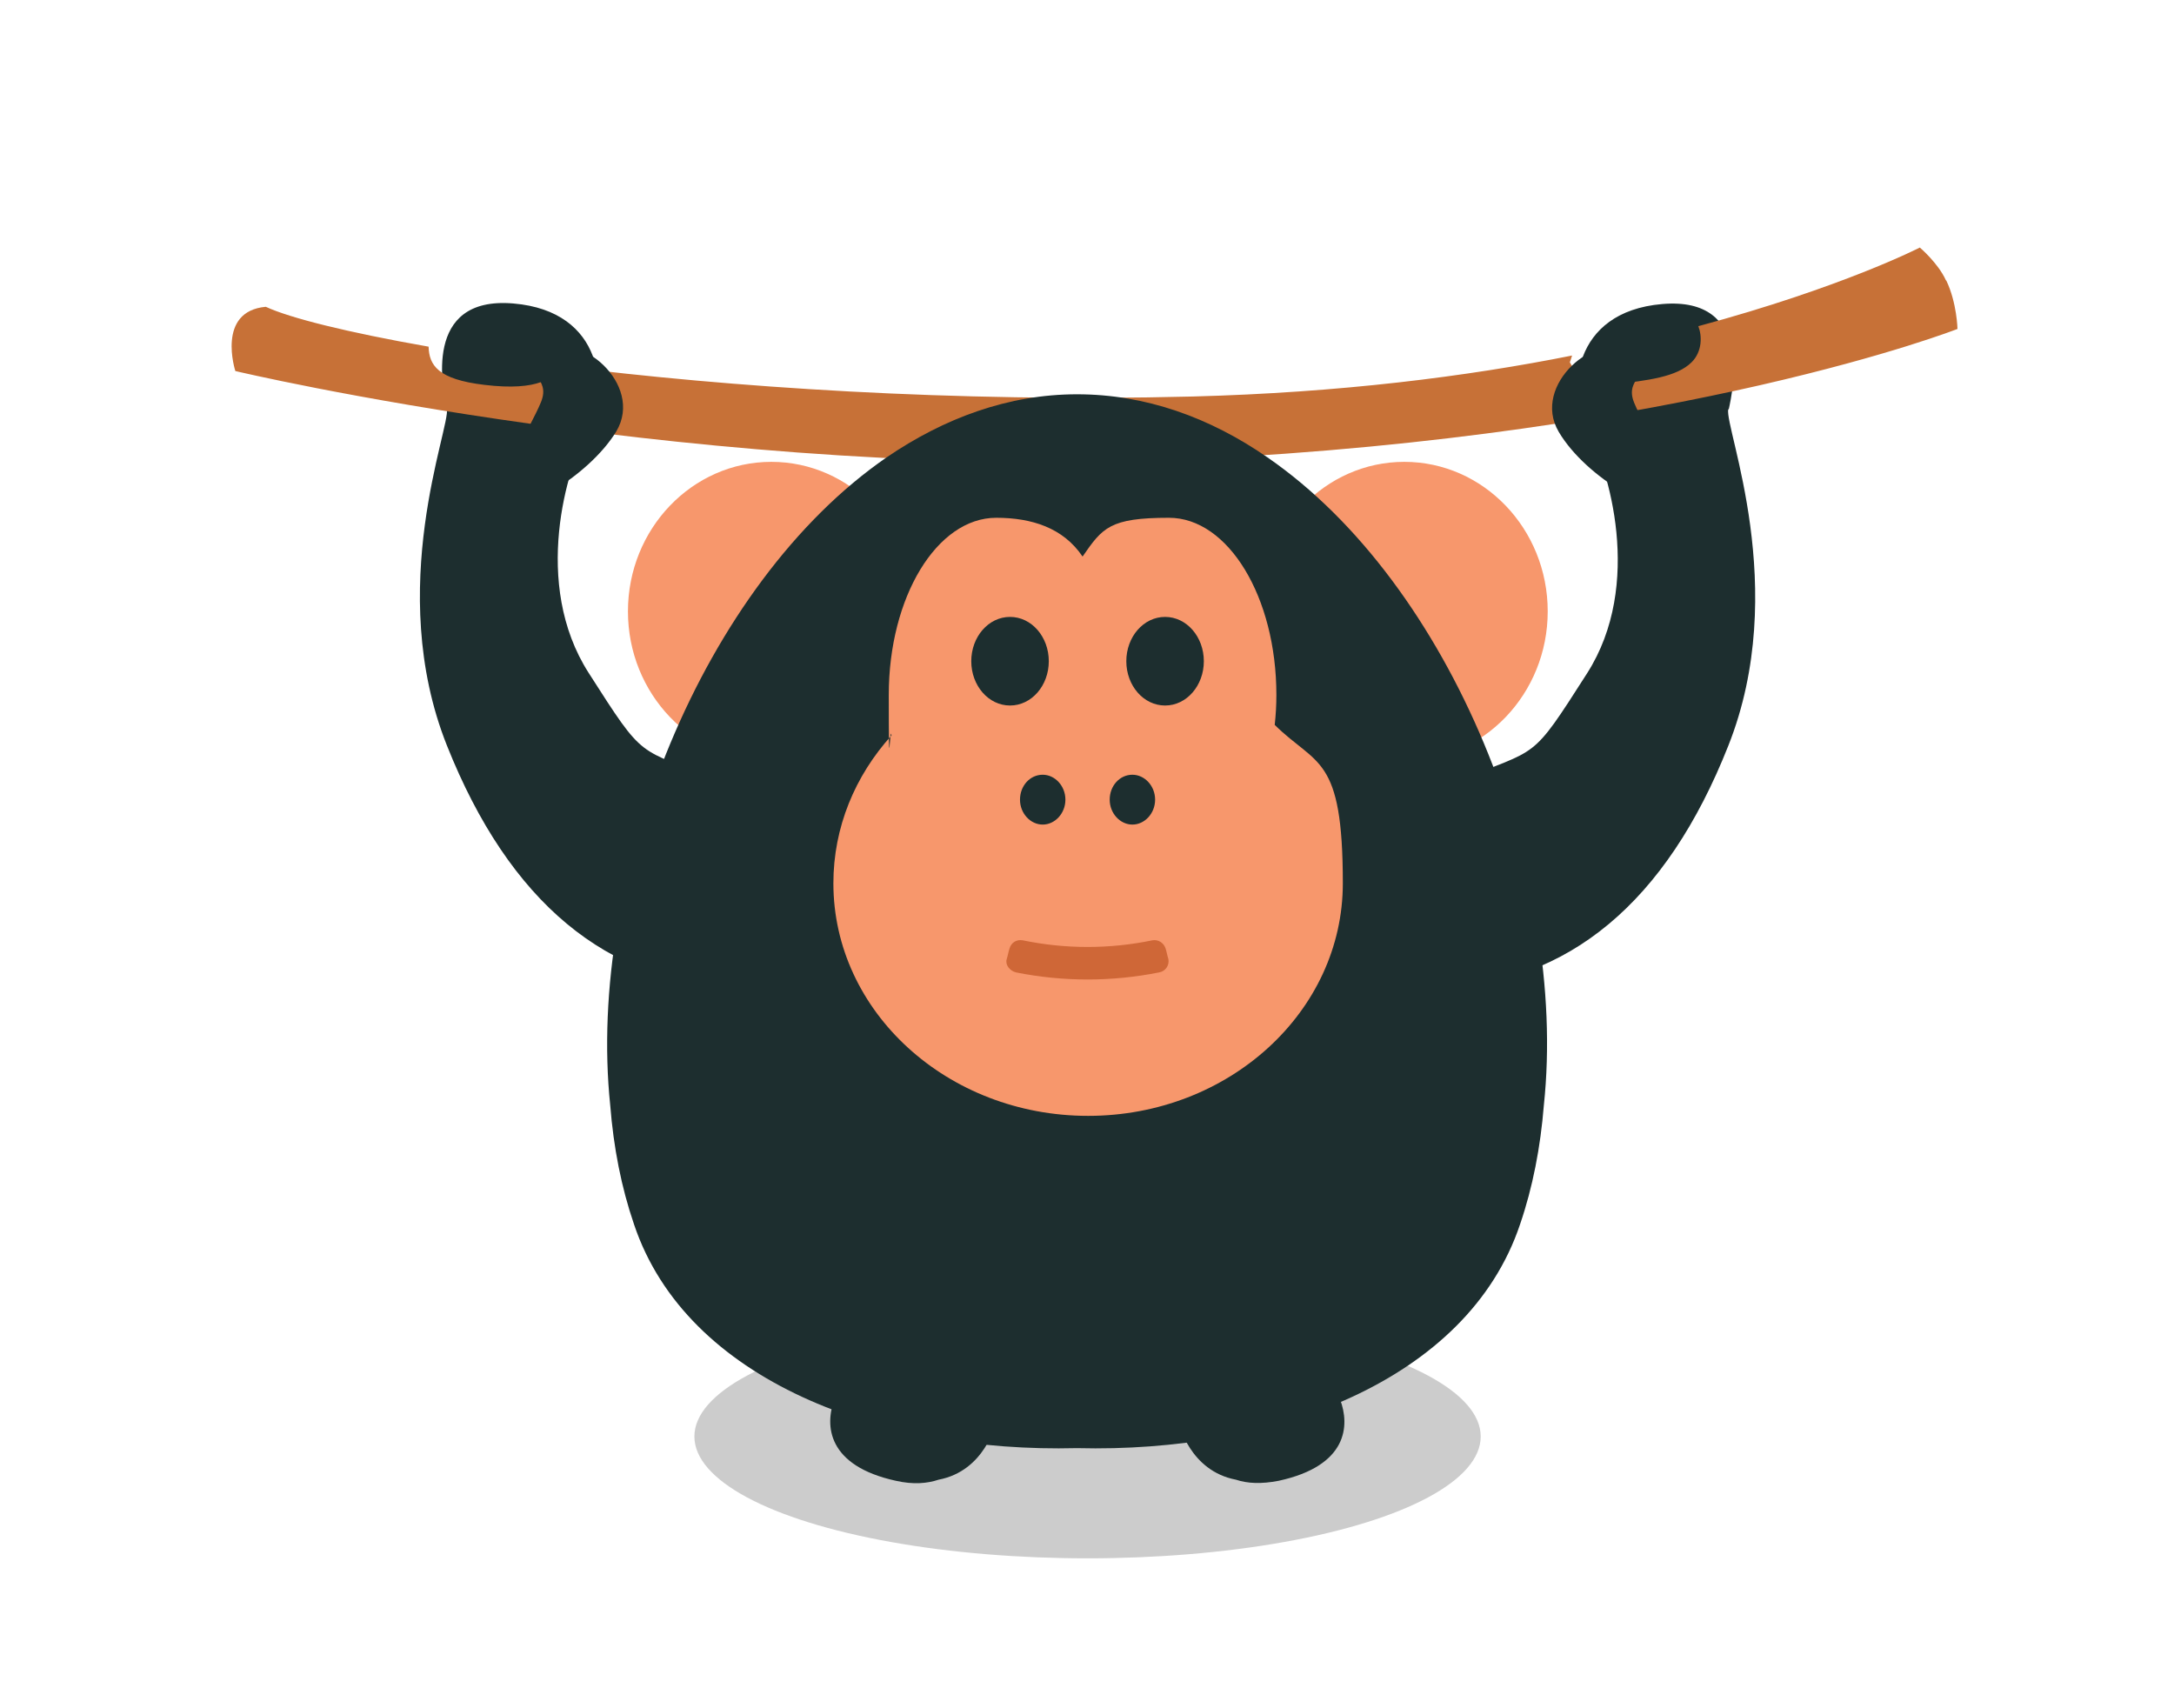 <?xml version="1.0" encoding="UTF-8"?>
<svg xmlns="http://www.w3.org/2000/svg" version="1.1" viewBox="0 0 392.6 308.4">
  <defs>
    <style>
      .cls-1 {
        fill: #c77137;
      }

      .cls-1, .cls-2, .cls-3, .cls-4 {
        fill-rule: evenodd;
      }

      .cls-2 {
        fill: #cf6737;
      }

      .cls-5 {
        opacity: .2;
      }

      .cls-3 {
        fill: #1d2e2f;
      }

      .cls-4 {
        fill: #f7976c;
      }

      .cls-6 {
        fill: #010101;
      }
    </style>
  </defs>
  <!-- Generator: Adobe Illustrator 28.7.0, SVG Export Plug-In . SVG Version: 1.2.0 Build 136)  -->
  <g>
    <g id="Layer_1">
      <g>
        <g id="Elipsa_4" class="cls-5">
          <ellipse class="cls-6" cx="196.4" cy="259.4" rx="71" ry="22"/>
        </g>
        <g id="shape">
          <path class="cls-3" d="M161.4,253.4c-10.1-2.2-8.2-7.1-10.7-.7-1.8,4.7-1.3,12,11.1,14.7,3.1.7,5.6.5,7.7-.2,8.4-1.6,10.3-10.2,10.3-10.2,0,0-2.9-.5-9.7-1.3-2.5-.8-5.4-1.6-8.8-2.3ZM242.1,252.7c-2.5-6.4-.6-1.5-10.7.7-3.4.7-6.3,1.6-8.8,2.3-6.8.8-9.7,1.3-9.7,1.3,0,0,1.9,8.6,10.3,10.2,2.1.7,4.6.8,7.7.2,12.5-2.7,12.9-10,11.1-14.7Z"/>
        </g>
        <g id="Elipsa_73">
          <path class="cls-4" d="M253.6,83.4c-14.3,0-25.9,12.1-25.9,27s11.6,27,25.9,27,25.9-12.1,25.9-27-11.6-27-25.9-27ZM139.3,83.4c-14.3,0-25.9,12.1-25.9,27s11.6,27,25.9,27,25.9-12.1,25.9-27-11.6-27-25.9-27Z"/>
        </g>
        <g id="shape-2" data-name="shape">
          <path class="cls-3" d="M312.2,73.9c.7-3.3,4.5-20.4-12-19-16.5,1.4-17.2,16.2-13.5,22.8,3.7,6.7,10.2,27.8-.1,43.9-10.3,16.1-8.5,13.3-23.2,19.4-14.7,6.1-27.2,38.5-3.7,37.5,23.5-.9,41.2-15.5,52.4-43.8,11.3-28.4-.7-57.4,0-60.8ZM129.5,140.9c-14.7-6.1-12.9-3.3-23.2-19.4-10.3-16.1-3.9-37.2-.1-43.9,3.7-6.7,3-21.4-13.5-22.8-16.5-1.4-12.7,15.7-12,19,.7,3.3-11.3,32.4,0,60.8,11.3,28.4,29,42.9,52.4,43.8,23.5.9,11-31.4-3.7-37.5Z"/>
        </g>
        <g id="shape-3" data-name="shape">
          <path class="cls-1" d="M351.4,50.6c-1.4-3.1-4.7-5.9-4.7-5.9,0,0-14,7.2-40,14.2.7,1.8.7,4.6-1.2,6.5-2.7,2.7-8,3.3-14,4-6,.7-8-4-8-4,0,0,.2-.5.4-1.2-19,3.8-41.9,6.7-68.5,7.4-43.6,1.1-83.9-1.7-114.2-5.5-1,2-3.8,4.6-13.7,3.4-8.5-1-10-3.6-10.1-6.9-14.8-2.6-25.1-5.2-29.4-7.2-9,.8-5.5,11.6-5.5,11.6,0,0,85,20.2,173.5,15.9,88.5-4.3,137.5-23.5,137.5-23.5,0,0-.1-4.7-2-8.7Z"/>
        </g>
        <g id="shape-4" data-name="shape">
          <path class="cls-3" d="M228.9,82.6c-10.4-7.2-22-11.4-34.4-11.4,0,0,0,0,0,0h0c-12.4,0-24,4.3-34.4,11.4-33.2,22.9-54.2,75.6-49.9,117,.6,7.6,2,14.8,4.3,21.5,9.5,28.3,44.8,41.3,80,40.4,35.3.9,70.5-12.1,80-40.4,2.3-6.7,3.7-14,4.3-21.5,4.4-41.4-16.7-94.1-49.9-117ZM295.1,72.7c-1.9-4.7,3.9-4.4-1.3-8.8-5.1-4.4-17.4,5.5-12.3,14.1,5.1,8.6,18.3,15.5,20.6,13.3,2.3-2.2-5.1-13.9-7-18.6ZM99,63.8c-5.1,4.4.6,4.1-1.3,8.8-1.9,4.7-9.3,16.4-7,18.6,2.3,2.2,15.4-4.8,20.6-13.3,5.1-8.6-7.1-18.5-12.3-14.1Z"/>
        </g>
        <g id="Elipsa_72">
          <path class="cls-4" d="M230.2,130.9c.2-1.8.3-3.6.3-5.4,0-17.7-8.7-32-19.4-32s-12,1.8-15.6,7c-3.5-5.2-9.2-7-15.6-7-10.7,0-19.4,14.3-19.4,32s.2,4.9.5,7.3c-6.6,7.3-10.5,16.6-10.5,26.7,0,23.2,20.6,42,46,42s46-18.8,46-42-4.7-21.1-12.3-28.6Z"/>
        </g>
        <g id="shape-5" data-name="shape">
          <path class="cls-3" d="M210.4,111.4c-3.9,0-7,3.6-7,8s3.1,8,7,8,7-3.6,7-8-3.1-8-7-8ZM182.4,111.4c-3.9,0-7,3.6-7,8s3.1,8,7,8,7-3.6,7-8-3.1-8-7-8Z"/>
        </g>
        <g id="shape-6" data-name="shape">
          <path class="cls-2" d="M211,173.2c-.2-.6-.3-1.3-.5-1.9-.3-1-1.3-1.7-2.4-1.5-7.7,1.6-15.7,1.6-23.4,0-1.1-.2-2.1.4-2.4,1.5-.2.6-.3,1.3-.5,1.9-.3,1,.5,2.1,1.7,2.4,8.5,1.7,17.3,1.7,25.8,0,1.2-.2,1.9-1.3,1.7-2.4Z"/>
        </g>
        <g id="shape-7" data-name="shape">
          <path class="cls-3" d="M204.5,139.9c-2.3,0-4.1,2-4.1,4.5s1.9,4.5,4.1,4.5,4.1-2,4.1-4.5-1.9-4.5-4.1-4.5ZM188.3,139.9c-2.3,0-4.1,2-4.1,4.5s1.9,4.5,4.1,4.5,4.1-2,4.1-4.5-1.9-4.5-4.1-4.5Z"/>
        </g>
      </g>
    </g>
  </g>
</svg>